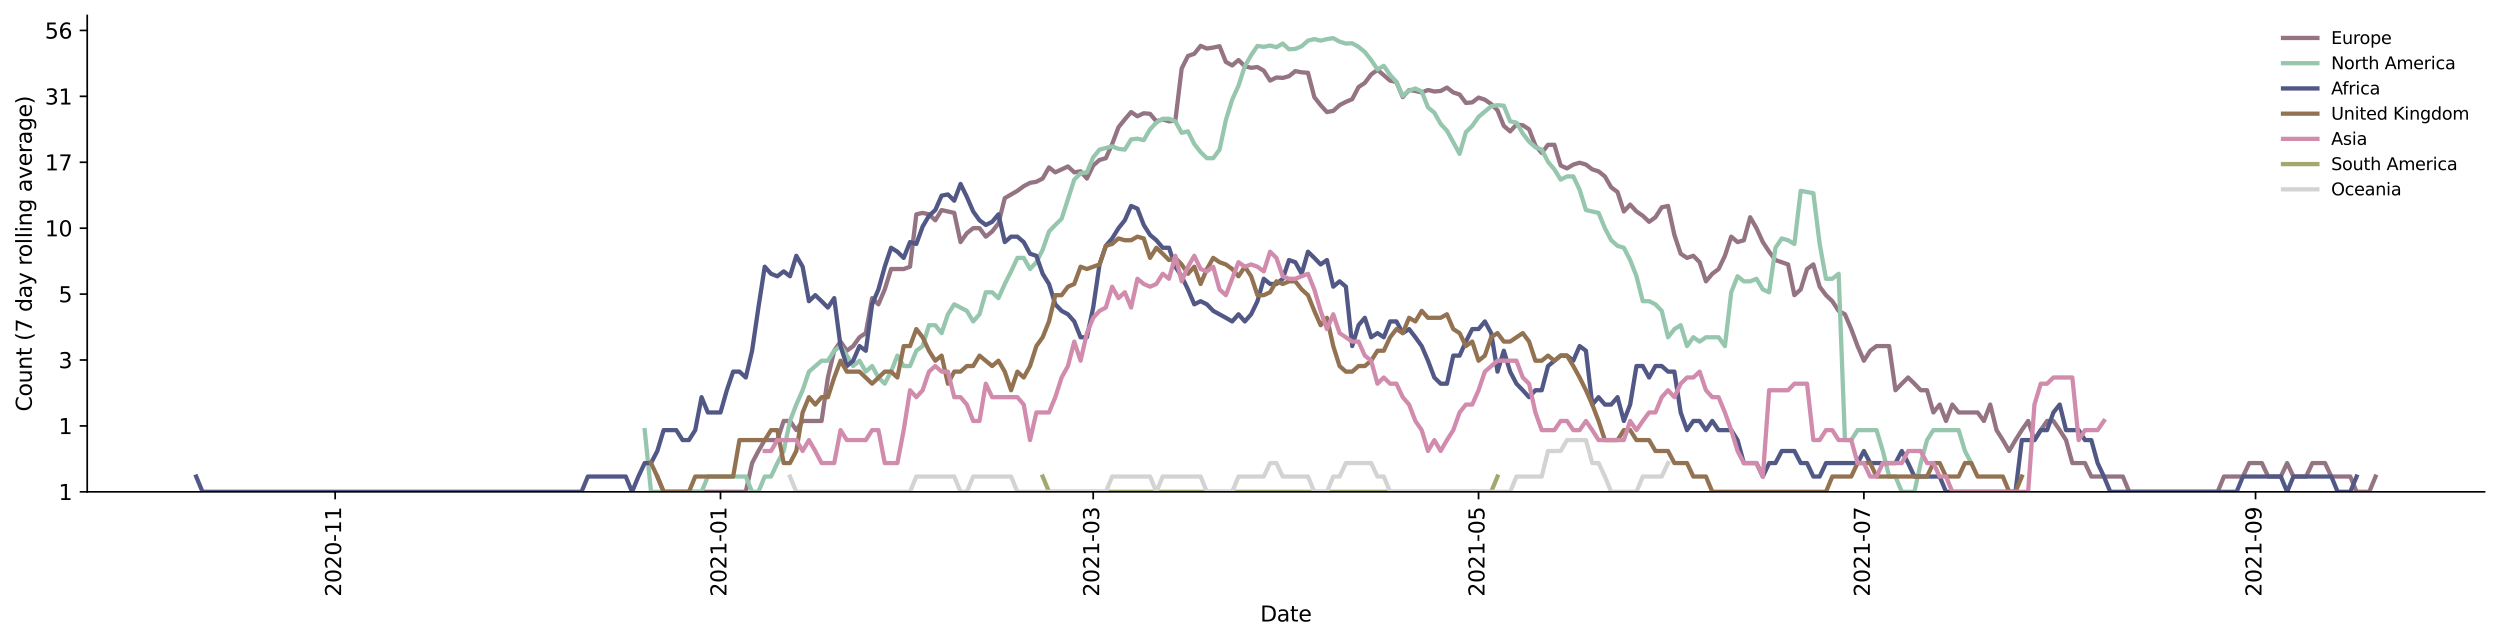 <?xml version="1.0" encoding="utf-8" standalone="no"?>
<!DOCTYPE svg PUBLIC "-//W3C//DTD SVG 1.1//EN"
  "http://www.w3.org/Graphics/SVG/1.1/DTD/svg11.dtd">
<svg height="298.621pt" version="1.1" viewBox="0 0 1163.803 298.621" width="1163.803pt" xmlns="http://www.w3.org/2000/svg" xmlns:xlink="http://www.w3.org/1999/xlink">
 <defs>
  <style type="text/css">*{stroke-linecap:butt;stroke-linejoin:round;}</style>
 </defs>
 <g id="figure_1">
  <g id="patch_1">
   <path d="M 0 298.621 
L 1163.803 298.621 
L 1163.803 0 
L 0 0 
z
" style="fill:#ffffff;"/>
  </g>
  <g id="axes_1">
   <g id="patch_2">
    <path d="M 40.603 228.96 
L 1156.603 228.96 
L 1156.603 7.2 
L 40.603 7.2 
z
" style="fill:#ffffff;"/>
   </g>
   <g id="matplotlib.axis_1">
    <g id="xtick_1">
     <g id="line2d_1">
      <defs>
       <path d="M 0 0 
L 0 3.5 
" id="mcc48660156" style="stroke:#000000;stroke-width:0.8;"/>
      </defs>
      <g>
       <use style="stroke:#000000;stroke-width:0.8;" x="156.026" xlink:href="#mcc48660156" y="228.96"/>
      </g>
     </g>
     <g id="text_1">
      <!-- 2020-11 -->
      <g transform="translate(158.785 277.743)rotate(-90)scale(0.1 -0.1)">
       <defs>
        <path d="M 1228 531 
L 3431 531 
L 3431 0 
L 469 0 
L 469 531 
Q 828 903 1448 1529 
Q 2069 2156 2228 2338 
Q 2531 2678 2651 2914 
Q 2772 3150 2772 3378 
Q 2772 3750 2511 3984 
Q 2250 4219 1831 4219 
Q 1534 4219 1204 4116 
Q 875 4013 500 3803 
L 500 4441 
Q 881 4594 1212 4672 
Q 1544 4750 1819 4750 
Q 2544 4750 2975 4387 
Q 3406 4025 3406 3419 
Q 3406 3131 3298 2873 
Q 3191 2616 2906 2266 
Q 2828 2175 2409 1742 
Q 1991 1309 1228 531 
z
" id="DejaVuSans-32" transform="scale(0.016)"/>
        <path d="M 2034 4250 
Q 1547 4250 1301 3770 
Q 1056 3291 1056 2328 
Q 1056 1369 1301 889 
Q 1547 409 2034 409 
Q 2525 409 2770 889 
Q 3016 1369 3016 2328 
Q 3016 3291 2770 3770 
Q 2525 4250 2034 4250 
z
M 2034 4750 
Q 2819 4750 3233 4129 
Q 3647 3509 3647 2328 
Q 3647 1150 3233 529 
Q 2819 -91 2034 -91 
Q 1250 -91 836 529 
Q 422 1150 422 2328 
Q 422 3509 836 4129 
Q 1250 4750 2034 4750 
z
" id="DejaVuSans-30" transform="scale(0.016)"/>
        <path d="M 313 2009 
L 1997 2009 
L 1997 1497 
L 313 1497 
L 313 2009 
z
" id="DejaVuSans-2d" transform="scale(0.016)"/>
        <path d="M 794 531 
L 1825 531 
L 1825 4091 
L 703 3866 
L 703 4441 
L 1819 4666 
L 2450 4666 
L 2450 531 
L 3481 531 
L 3481 0 
L 794 0 
L 794 531 
z
" id="DejaVuSans-31" transform="scale(0.016)"/>
       </defs>
       <use xlink:href="#DejaVuSans-32"/>
       <use x="63.623" xlink:href="#DejaVuSans-30"/>
       <use x="127.246" xlink:href="#DejaVuSans-32"/>
       <use x="190.869" xlink:href="#DejaVuSans-30"/>
       <use x="254.492" xlink:href="#DejaVuSans-2d"/>
       <use x="290.576" xlink:href="#DejaVuSans-31"/>
       <use x="354.199" xlink:href="#DejaVuSans-31"/>
      </g>
     </g>
    </g>
    <g id="xtick_2">
     <g id="line2d_2">
      <g>
       <use style="stroke:#000000;stroke-width:0.8;" x="335.409" xlink:href="#mcc48660156" y="228.96"/>
      </g>
     </g>
     <g id="text_2">
      <!-- 2021-01 -->
      <g transform="translate(338.169 277.743)rotate(-90)scale(0.1 -0.1)">
       <use xlink:href="#DejaVuSans-32"/>
       <use x="63.623" xlink:href="#DejaVuSans-30"/>
       <use x="127.246" xlink:href="#DejaVuSans-32"/>
       <use x="190.869" xlink:href="#DejaVuSans-31"/>
       <use x="254.492" xlink:href="#DejaVuSans-2d"/>
       <use x="290.576" xlink:href="#DejaVuSans-30"/>
       <use x="354.199" xlink:href="#DejaVuSans-31"/>
      </g>
     </g>
    </g>
    <g id="xtick_3">
     <g id="line2d_3">
      <g>
       <use style="stroke:#000000;stroke-width:0.8;" x="508.911" xlink:href="#mcc48660156" y="228.96"/>
      </g>
     </g>
     <g id="text_3">
      <!-- 2021-03 -->
      <g transform="translate(511.671 277.743)rotate(-90)scale(0.1 -0.1)">
       <defs>
        <path d="M 2597 2516 
Q 3050 2419 3304 2112 
Q 3559 1806 3559 1356 
Q 3559 666 3084 287 
Q 2609 -91 1734 -91 
Q 1441 -91 1130 -33 
Q 819 25 488 141 
L 488 750 
Q 750 597 1062 519 
Q 1375 441 1716 441 
Q 2309 441 2620 675 
Q 2931 909 2931 1356 
Q 2931 1769 2642 2001 
Q 2353 2234 1838 2234 
L 1294 2234 
L 1294 2753 
L 1863 2753 
Q 2328 2753 2575 2939 
Q 2822 3125 2822 3475 
Q 2822 3834 2567 4026 
Q 2313 4219 1838 4219 
Q 1578 4219 1281 4162 
Q 984 4106 628 3988 
L 628 4550 
Q 988 4650 1302 4700 
Q 1616 4750 1894 4750 
Q 2613 4750 3031 4423 
Q 3450 4097 3450 3541 
Q 3450 3153 3228 2886 
Q 3006 2619 2597 2516 
z
" id="DejaVuSans-33" transform="scale(0.016)"/>
       </defs>
       <use xlink:href="#DejaVuSans-32"/>
       <use x="63.623" xlink:href="#DejaVuSans-30"/>
       <use x="127.246" xlink:href="#DejaVuSans-32"/>
       <use x="190.869" xlink:href="#DejaVuSans-31"/>
       <use x="254.492" xlink:href="#DejaVuSans-2d"/>
       <use x="290.576" xlink:href="#DejaVuSans-30"/>
       <use x="354.199" xlink:href="#DejaVuSans-33"/>
      </g>
     </g>
    </g>
    <g id="xtick_4">
     <g id="line2d_4">
      <g>
       <use style="stroke:#000000;stroke-width:0.8;" x="688.295" xlink:href="#mcc48660156" y="228.96"/>
      </g>
     </g>
     <g id="text_4">
      <!-- 2021-05 -->
      <g transform="translate(691.054 277.743)rotate(-90)scale(0.1 -0.1)">
       <defs>
        <path d="M 691 4666 
L 3169 4666 
L 3169 4134 
L 1269 4134 
L 1269 2991 
Q 1406 3038 1543 3061 
Q 1681 3084 1819 3084 
Q 2600 3084 3056 2656 
Q 3513 2228 3513 1497 
Q 3513 744 3044 326 
Q 2575 -91 1722 -91 
Q 1428 -91 1123 -41 
Q 819 9 494 109 
L 494 744 
Q 775 591 1075 516 
Q 1375 441 1709 441 
Q 2250 441 2565 725 
Q 2881 1009 2881 1497 
Q 2881 1984 2565 2268 
Q 2250 2553 1709 2553 
Q 1456 2553 1204 2497 
Q 953 2441 691 2322 
L 691 4666 
z
" id="DejaVuSans-35" transform="scale(0.016)"/>
       </defs>
       <use xlink:href="#DejaVuSans-32"/>
       <use x="63.623" xlink:href="#DejaVuSans-30"/>
       <use x="127.246" xlink:href="#DejaVuSans-32"/>
       <use x="190.869" xlink:href="#DejaVuSans-31"/>
       <use x="254.492" xlink:href="#DejaVuSans-2d"/>
       <use x="290.576" xlink:href="#DejaVuSans-30"/>
       <use x="354.199" xlink:href="#DejaVuSans-35"/>
      </g>
     </g>
    </g>
    <g id="xtick_5">
     <g id="line2d_5">
      <g>
       <use style="stroke:#000000;stroke-width:0.8;" x="867.678" xlink:href="#mcc48660156" y="228.96"/>
      </g>
     </g>
     <g id="text_5">
      <!-- 2021-07 -->
      <g transform="translate(870.438 277.743)rotate(-90)scale(0.1 -0.1)">
       <defs>
        <path d="M 525 4666 
L 3525 4666 
L 3525 4397 
L 1831 0 
L 1172 0 
L 2766 4134 
L 525 4134 
L 525 4666 
z
" id="DejaVuSans-37" transform="scale(0.016)"/>
       </defs>
       <use xlink:href="#DejaVuSans-32"/>
       <use x="63.623" xlink:href="#DejaVuSans-30"/>
       <use x="127.246" xlink:href="#DejaVuSans-32"/>
       <use x="190.869" xlink:href="#DejaVuSans-31"/>
       <use x="254.492" xlink:href="#DejaVuSans-2d"/>
       <use x="290.576" xlink:href="#DejaVuSans-30"/>
       <use x="354.199" xlink:href="#DejaVuSans-37"/>
      </g>
     </g>
    </g>
    <g id="xtick_6">
     <g id="line2d_6">
      <g>
       <use style="stroke:#000000;stroke-width:0.8;" x="1050.002" xlink:href="#mcc48660156" y="228.96"/>
      </g>
     </g>
     <g id="text_6">
      <!-- 2021-09 -->
      <g transform="translate(1052.762 277.743)rotate(-90)scale(0.1 -0.1)">
       <defs>
        <path d="M 703 97 
L 703 672 
Q 941 559 1184 500 
Q 1428 441 1663 441 
Q 2288 441 2617 861 
Q 2947 1281 2994 2138 
Q 2813 1869 2534 1725 
Q 2256 1581 1919 1581 
Q 1219 1581 811 2004 
Q 403 2428 403 3163 
Q 403 3881 828 4315 
Q 1253 4750 1959 4750 
Q 2769 4750 3195 4129 
Q 3622 3509 3622 2328 
Q 3622 1225 3098 567 
Q 2575 -91 1691 -91 
Q 1453 -91 1209 -44 
Q 966 3 703 97 
z
M 1959 2075 
Q 2384 2075 2632 2365 
Q 2881 2656 2881 3163 
Q 2881 3666 2632 3958 
Q 2384 4250 1959 4250 
Q 1534 4250 1286 3958 
Q 1038 3666 1038 3163 
Q 1038 2656 1286 2365 
Q 1534 2075 1959 2075 
z
" id="DejaVuSans-39" transform="scale(0.016)"/>
       </defs>
       <use xlink:href="#DejaVuSans-32"/>
       <use x="63.623" xlink:href="#DejaVuSans-30"/>
       <use x="127.246" xlink:href="#DejaVuSans-32"/>
       <use x="190.869" xlink:href="#DejaVuSans-31"/>
       <use x="254.492" xlink:href="#DejaVuSans-2d"/>
       <use x="290.576" xlink:href="#DejaVuSans-30"/>
       <use x="354.199" xlink:href="#DejaVuSans-39"/>
      </g>
     </g>
    </g>
    <g id="text_7">
     <!-- Date -->
     <g transform="translate(586.652 289.341)scale(0.1 -0.1)">
      <defs>
       <path d="M 1259 4147 
L 1259 519 
L 2022 519 
Q 2988 519 3436 956 
Q 3884 1394 3884 2338 
Q 3884 3275 3436 3711 
Q 2988 4147 2022 4147 
L 1259 4147 
z
M 628 4666 
L 1925 4666 
Q 3281 4666 3915 4102 
Q 4550 3538 4550 2338 
Q 4550 1131 3912 565 
Q 3275 0 1925 0 
L 628 0 
L 628 4666 
z
" id="DejaVuSans-44" transform="scale(0.016)"/>
       <path d="M 2194 1759 
Q 1497 1759 1228 1600 
Q 959 1441 959 1056 
Q 959 750 1161 570 
Q 1363 391 1709 391 
Q 2188 391 2477 730 
Q 2766 1069 2766 1631 
L 2766 1759 
L 2194 1759 
z
M 3341 1997 
L 3341 0 
L 2766 0 
L 2766 531 
Q 2569 213 2275 61 
Q 1981 -91 1556 -91 
Q 1019 -91 701 211 
Q 384 513 384 1019 
Q 384 1609 779 1909 
Q 1175 2209 1959 2209 
L 2766 2209 
L 2766 2266 
Q 2766 2663 2505 2880 
Q 2244 3097 1772 3097 
Q 1472 3097 1187 3025 
Q 903 2953 641 2809 
L 641 3341 
Q 956 3463 1253 3523 
Q 1550 3584 1831 3584 
Q 2591 3584 2966 3190 
Q 3341 2797 3341 1997 
z
" id="DejaVuSans-61" transform="scale(0.016)"/>
       <path d="M 1172 4494 
L 1172 3500 
L 2356 3500 
L 2356 3053 
L 1172 3053 
L 1172 1153 
Q 1172 725 1289 603 
Q 1406 481 1766 481 
L 2356 481 
L 2356 0 
L 1766 0 
Q 1100 0 847 248 
Q 594 497 594 1153 
L 594 3053 
L 172 3053 
L 172 3500 
L 594 3500 
L 594 4494 
L 1172 4494 
z
" id="DejaVuSans-74" transform="scale(0.016)"/>
       <path d="M 3597 1894 
L 3597 1613 
L 953 1613 
Q 991 1019 1311 708 
Q 1631 397 2203 397 
Q 2534 397 2845 478 
Q 3156 559 3463 722 
L 3463 178 
Q 3153 47 2828 -22 
Q 2503 -91 2169 -91 
Q 1331 -91 842 396 
Q 353 884 353 1716 
Q 353 2575 817 3079 
Q 1281 3584 2069 3584 
Q 2775 3584 3186 3129 
Q 3597 2675 3597 1894 
z
M 3022 2063 
Q 3016 2534 2758 2815 
Q 2500 3097 2075 3097 
Q 1594 3097 1305 2825 
Q 1016 2553 972 2059 
L 3022 2063 
z
" id="DejaVuSans-65" transform="scale(0.016)"/>
      </defs>
      <use xlink:href="#DejaVuSans-44"/>
      <use x="77.002" xlink:href="#DejaVuSans-61"/>
      <use x="138.281" xlink:href="#DejaVuSans-74"/>
      <use x="177.49" xlink:href="#DejaVuSans-65"/>
     </g>
    </g>
   </g>
   <g id="matplotlib.axis_2">
    <g id="ytick_1">
     <g id="line2d_7">
      <defs>
       <path d="M 0 0 
L -3.5 0 
" id="mbe06e8526b" style="stroke:#000000;stroke-width:0.8;"/>
      </defs>
      <g>
       <use style="stroke:#000000;stroke-width:0.8;" x="40.603" xlink:href="#mbe06e8526b" y="228.96"/>
      </g>
     </g>
     <g id="text_8">
      <!-- 1 -->
      <g transform="translate(27.241 232.759)scale(0.1 -0.1)">
       <use xlink:href="#DejaVuSans-31"/>
      </g>
     </g>
    </g>
    <g id="ytick_2">
     <g id="line2d_8">
      <g>
       <use style="stroke:#000000;stroke-width:0.8;" x="40.603" xlink:href="#mbe06e8526b" y="198.276"/>
      </g>
     </g>
     <g id="text_9">
      <!-- 1 -->
      <g transform="translate(27.241 202.075)scale(0.1 -0.1)">
       <use xlink:href="#DejaVuSans-31"/>
      </g>
     </g>
    </g>
    <g id="ytick_3">
     <g id="line2d_9">
      <g>
       <use style="stroke:#000000;stroke-width:0.8;" x="40.603" xlink:href="#mbe06e8526b" y="167.591"/>
      </g>
     </g>
     <g id="text_10">
      <!-- 3 -->
      <g transform="translate(27.241 171.391)scale(0.1 -0.1)">
       <use xlink:href="#DejaVuSans-33"/>
      </g>
     </g>
    </g>
    <g id="ytick_4">
     <g id="line2d_10">
      <g>
       <use style="stroke:#000000;stroke-width:0.8;" x="40.603" xlink:href="#mbe06e8526b" y="136.907"/>
      </g>
     </g>
     <g id="text_11">
      <!-- 5 -->
      <g transform="translate(27.241 140.706)scale(0.1 -0.1)">
       <use xlink:href="#DejaVuSans-35"/>
      </g>
     </g>
    </g>
    <g id="ytick_5">
     <g id="line2d_11">
      <g>
       <use style="stroke:#000000;stroke-width:0.8;" x="40.603" xlink:href="#mbe06e8526b" y="106.223"/>
      </g>
     </g>
     <g id="text_12">
      <!-- 10 -->
      <g transform="translate(20.878 110.022)scale(0.1 -0.1)">
       <use xlink:href="#DejaVuSans-31"/>
       <use x="63.623" xlink:href="#DejaVuSans-30"/>
      </g>
     </g>
    </g>
    <g id="ytick_6">
     <g id="line2d_12">
      <g>
       <use style="stroke:#000000;stroke-width:0.8;" x="40.603" xlink:href="#mbe06e8526b" y="75.539"/>
      </g>
     </g>
     <g id="text_13">
      <!-- 17 -->
      <g transform="translate(20.878 79.338)scale(0.1 -0.1)">
       <use xlink:href="#DejaVuSans-31"/>
       <use x="63.623" xlink:href="#DejaVuSans-37"/>
      </g>
     </g>
    </g>
    <g id="ytick_7">
     <g id="line2d_13">
      <g>
       <use style="stroke:#000000;stroke-width:0.8;" x="40.603" xlink:href="#mbe06e8526b" y="44.854"/>
      </g>
     </g>
     <g id="text_14">
      <!-- 31 -->
      <g transform="translate(20.878 48.653)scale(0.1 -0.1)">
       <use xlink:href="#DejaVuSans-33"/>
       <use x="63.623" xlink:href="#DejaVuSans-31"/>
      </g>
     </g>
    </g>
    <g id="ytick_8">
     <g id="line2d_14">
      <g>
       <use style="stroke:#000000;stroke-width:0.8;" x="40.603" xlink:href="#mbe06e8526b" y="14.17"/>
      </g>
     </g>
     <g id="text_15">
      <!-- 56 -->
      <g transform="translate(20.878 17.969)scale(0.1 -0.1)">
       <defs>
        <path d="M 2113 2584 
Q 1688 2584 1439 2293 
Q 1191 2003 1191 1497 
Q 1191 994 1439 701 
Q 1688 409 2113 409 
Q 2538 409 2786 701 
Q 3034 994 3034 1497 
Q 3034 2003 2786 2293 
Q 2538 2584 2113 2584 
z
M 3366 4563 
L 3366 3988 
Q 3128 4100 2886 4159 
Q 2644 4219 2406 4219 
Q 1781 4219 1451 3797 
Q 1122 3375 1075 2522 
Q 1259 2794 1537 2939 
Q 1816 3084 2150 3084 
Q 2853 3084 3261 2657 
Q 3669 2231 3669 1497 
Q 3669 778 3244 343 
Q 2819 -91 2113 -91 
Q 1303 -91 875 529 
Q 447 1150 447 2328 
Q 447 3434 972 4092 
Q 1497 4750 2381 4750 
Q 2619 4750 2861 4703 
Q 3103 4656 3366 4563 
z
" id="DejaVuSans-36" transform="scale(0.016)"/>
       </defs>
       <use xlink:href="#DejaVuSans-35"/>
       <use x="63.623" xlink:href="#DejaVuSans-36"/>
      </g>
     </g>
    </g>
    <g id="text_16">
     <!-- Count (7 day rolling average) -->
     <g transform="translate(14.798 191.548)rotate(-90)scale(0.1 -0.1)">
      <defs>
       <path d="M 4122 4306 
L 4122 3641 
Q 3803 3938 3442 4084 
Q 3081 4231 2675 4231 
Q 1875 4231 1450 3742 
Q 1025 3253 1025 2328 
Q 1025 1406 1450 917 
Q 1875 428 2675 428 
Q 3081 428 3442 575 
Q 3803 722 4122 1019 
L 4122 359 
Q 3791 134 3420 21 
Q 3050 -91 2638 -91 
Q 1578 -91 968 557 
Q 359 1206 359 2328 
Q 359 3453 968 4101 
Q 1578 4750 2638 4750 
Q 3056 4750 3426 4639 
Q 3797 4528 4122 4306 
z
" id="DejaVuSans-43" transform="scale(0.016)"/>
       <path d="M 1959 3097 
Q 1497 3097 1228 2736 
Q 959 2375 959 1747 
Q 959 1119 1226 758 
Q 1494 397 1959 397 
Q 2419 397 2687 759 
Q 2956 1122 2956 1747 
Q 2956 2369 2687 2733 
Q 2419 3097 1959 3097 
z
M 1959 3584 
Q 2709 3584 3137 3096 
Q 3566 2609 3566 1747 
Q 3566 888 3137 398 
Q 2709 -91 1959 -91 
Q 1206 -91 779 398 
Q 353 888 353 1747 
Q 353 2609 779 3096 
Q 1206 3584 1959 3584 
z
" id="DejaVuSans-6f" transform="scale(0.016)"/>
       <path d="M 544 1381 
L 544 3500 
L 1119 3500 
L 1119 1403 
Q 1119 906 1312 657 
Q 1506 409 1894 409 
Q 2359 409 2629 706 
Q 2900 1003 2900 1516 
L 2900 3500 
L 3475 3500 
L 3475 0 
L 2900 0 
L 2900 538 
Q 2691 219 2414 64 
Q 2138 -91 1772 -91 
Q 1169 -91 856 284 
Q 544 659 544 1381 
z
M 1991 3584 
L 1991 3584 
z
" id="DejaVuSans-75" transform="scale(0.016)"/>
       <path d="M 3513 2113 
L 3513 0 
L 2938 0 
L 2938 2094 
Q 2938 2591 2744 2837 
Q 2550 3084 2163 3084 
Q 1697 3084 1428 2787 
Q 1159 2491 1159 1978 
L 1159 0 
L 581 0 
L 581 3500 
L 1159 3500 
L 1159 2956 
Q 1366 3272 1645 3428 
Q 1925 3584 2291 3584 
Q 2894 3584 3203 3211 
Q 3513 2838 3513 2113 
z
" id="DejaVuSans-6e" transform="scale(0.016)"/>
       <path id="DejaVuSans-20" transform="scale(0.016)"/>
       <path d="M 1984 4856 
Q 1566 4138 1362 3434 
Q 1159 2731 1159 2009 
Q 1159 1288 1364 580 
Q 1569 -128 1984 -844 
L 1484 -844 
Q 1016 -109 783 600 
Q 550 1309 550 2009 
Q 550 2706 781 3412 
Q 1013 4119 1484 4856 
L 1984 4856 
z
" id="DejaVuSans-28" transform="scale(0.016)"/>
       <path d="M 2906 2969 
L 2906 4863 
L 3481 4863 
L 3481 0 
L 2906 0 
L 2906 525 
Q 2725 213 2448 61 
Q 2172 -91 1784 -91 
Q 1150 -91 751 415 
Q 353 922 353 1747 
Q 353 2572 751 3078 
Q 1150 3584 1784 3584 
Q 2172 3584 2448 3432 
Q 2725 3281 2906 2969 
z
M 947 1747 
Q 947 1113 1208 752 
Q 1469 391 1925 391 
Q 2381 391 2643 752 
Q 2906 1113 2906 1747 
Q 2906 2381 2643 2742 
Q 2381 3103 1925 3103 
Q 1469 3103 1208 2742 
Q 947 2381 947 1747 
z
" id="DejaVuSans-64" transform="scale(0.016)"/>
       <path d="M 2059 -325 
Q 1816 -950 1584 -1140 
Q 1353 -1331 966 -1331 
L 506 -1331 
L 506 -850 
L 844 -850 
Q 1081 -850 1212 -737 
Q 1344 -625 1503 -206 
L 1606 56 
L 191 3500 
L 800 3500 
L 1894 763 
L 2988 3500 
L 3597 3500 
L 2059 -325 
z
" id="DejaVuSans-79" transform="scale(0.016)"/>
       <path d="M 2631 2963 
Q 2534 3019 2420 3045 
Q 2306 3072 2169 3072 
Q 1681 3072 1420 2755 
Q 1159 2438 1159 1844 
L 1159 0 
L 581 0 
L 581 3500 
L 1159 3500 
L 1159 2956 
Q 1341 3275 1631 3429 
Q 1922 3584 2338 3584 
Q 2397 3584 2469 3576 
Q 2541 3569 2628 3553 
L 2631 2963 
z
" id="DejaVuSans-72" transform="scale(0.016)"/>
       <path d="M 603 4863 
L 1178 4863 
L 1178 0 
L 603 0 
L 603 4863 
z
" id="DejaVuSans-6c" transform="scale(0.016)"/>
       <path d="M 603 3500 
L 1178 3500 
L 1178 0 
L 603 0 
L 603 3500 
z
M 603 4863 
L 1178 4863 
L 1178 4134 
L 603 4134 
L 603 4863 
z
" id="DejaVuSans-69" transform="scale(0.016)"/>
       <path d="M 2906 1791 
Q 2906 2416 2648 2759 
Q 2391 3103 1925 3103 
Q 1463 3103 1205 2759 
Q 947 2416 947 1791 
Q 947 1169 1205 825 
Q 1463 481 1925 481 
Q 2391 481 2648 825 
Q 2906 1169 2906 1791 
z
M 3481 434 
Q 3481 -459 3084 -895 
Q 2688 -1331 1869 -1331 
Q 1566 -1331 1297 -1286 
Q 1028 -1241 775 -1147 
L 775 -588 
Q 1028 -725 1275 -790 
Q 1522 -856 1778 -856 
Q 2344 -856 2625 -561 
Q 2906 -266 2906 331 
L 2906 616 
Q 2728 306 2450 153 
Q 2172 0 1784 0 
Q 1141 0 747 490 
Q 353 981 353 1791 
Q 353 2603 747 3093 
Q 1141 3584 1784 3584 
Q 2172 3584 2450 3431 
Q 2728 3278 2906 2969 
L 2906 3500 
L 3481 3500 
L 3481 434 
z
" id="DejaVuSans-67" transform="scale(0.016)"/>
       <path d="M 191 3500 
L 800 3500 
L 1894 563 
L 2988 3500 
L 3597 3500 
L 2284 0 
L 1503 0 
L 191 3500 
z
" id="DejaVuSans-76" transform="scale(0.016)"/>
       <path d="M 513 4856 
L 1013 4856 
Q 1481 4119 1714 3412 
Q 1947 2706 1947 2009 
Q 1947 1309 1714 600 
Q 1481 -109 1013 -844 
L 513 -844 
Q 928 -128 1133 580 
Q 1338 1288 1338 2009 
Q 1338 2731 1133 3434 
Q 928 4138 513 4856 
z
" id="DejaVuSans-29" transform="scale(0.016)"/>
      </defs>
      <use xlink:href="#DejaVuSans-43"/>
      <use x="69.824" xlink:href="#DejaVuSans-6f"/>
      <use x="131.006" xlink:href="#DejaVuSans-75"/>
      <use x="194.385" xlink:href="#DejaVuSans-6e"/>
      <use x="257.764" xlink:href="#DejaVuSans-74"/>
      <use x="296.973" xlink:href="#DejaVuSans-20"/>
      <use x="328.76" xlink:href="#DejaVuSans-28"/>
      <use x="367.773" xlink:href="#DejaVuSans-37"/>
      <use x="431.396" xlink:href="#DejaVuSans-20"/>
      <use x="463.184" xlink:href="#DejaVuSans-64"/>
      <use x="526.66" xlink:href="#DejaVuSans-61"/>
      <use x="587.939" xlink:href="#DejaVuSans-79"/>
      <use x="647.119" xlink:href="#DejaVuSans-20"/>
      <use x="678.906" xlink:href="#DejaVuSans-72"/>
      <use x="717.77" xlink:href="#DejaVuSans-6f"/>
      <use x="778.951" xlink:href="#DejaVuSans-6c"/>
      <use x="806.734" xlink:href="#DejaVuSans-6c"/>
      <use x="834.518" xlink:href="#DejaVuSans-69"/>
      <use x="862.301" xlink:href="#DejaVuSans-6e"/>
      <use x="925.68" xlink:href="#DejaVuSans-67"/>
      <use x="989.156" xlink:href="#DejaVuSans-20"/>
      <use x="1020.943" xlink:href="#DejaVuSans-61"/>
      <use x="1082.223" xlink:href="#DejaVuSans-76"/>
      <use x="1141.402" xlink:href="#DejaVuSans-65"/>
      <use x="1202.926" xlink:href="#DejaVuSans-72"/>
      <use x="1244.039" xlink:href="#DejaVuSans-61"/>
      <use x="1305.318" xlink:href="#DejaVuSans-67"/>
      <use x="1368.795" xlink:href="#DejaVuSans-65"/>
      <use x="1430.318" xlink:href="#DejaVuSans-29"/>
     </g>
    </g>
   </g>
   <g id="line2d_15">
    <path clip-path="url(#pb88059a7be)" d="M 306.002 221.842 
L 308.943 228.96 
L 347.172 228.96 
L 350.113 215.564 
L 353.054 209.948 
L 355.994 204.867 
L 361.876 204.867 
L 364.817 195.963 
L 367.757 195.963 
L 370.698 200.229 
L 373.639 195.963 
L 382.461 195.963 
L 385.402 175.734 
L 388.342 163.282 
L 391.283 159.015 
L 394.224 163.282 
L 397.164 161.106 
L 400.105 157.003 
L 403.046 155.065 
L 405.987 138.787 
L 408.927 141.669 
L 411.868 134.736 
L 414.809 125.235 
L 420.69 125.235 
L 423.631 124.158 
L 426.572 99.776 
L 429.512 99.105 
L 432.453 99.776 
L 435.394 102.545 
L 438.334 97.789 
L 444.216 99.105 
L 447.156 112.692 
L 450.097 108.558 
L 453.038 106.223 
L 455.979 106.223 
L 458.919 110.173 
L 461.86 107.768 
L 464.801 103.986 
L 467.741 92.238 
L 473.623 88.834 
L 476.564 86.68 
L 479.504 85.12 
L 482.445 84.61 
L 485.386 83.108 
L 488.326 77.938 
L 491.267 80.226 
L 497.149 77.492 
L 500.089 80.226 
L 503.03 79.761 
L 505.971 83.108 
L 508.911 77.05 
L 511.852 74.47 
L 514.793 73.637 
L 517.734 67.038 
L 520.674 59.24 
L 523.615 55.584 
L 526.556 52.162 
L 529.496 54.131 
L 532.437 52.717 
L 535.378 52.997 
L 538.319 56.475 
L 541.259 55.584 
L 544.2 56.475 
L 547.141 56.176 
L 550.081 31.948 
L 553.022 26.049 
L 555.963 25.044 
L 558.904 21.355 
L 561.844 22.609 
L 564.785 22.135 
L 567.726 21.51 
L 570.666 28.828 
L 573.607 30.457 
L 576.548 27.944 
L 579.489 30.826 
L 582.429 31.572 
L 585.37 31.197 
L 588.311 32.902 
L 591.251 37.522 
L 594.192 36.073 
L 597.133 36.278 
L 600.073 35.464 
L 603.014 33.095 
L 605.955 33.677 
L 608.896 33.873 
L 611.836 45.183 
L 614.777 48.947 
L 617.718 52.162 
L 620.658 51.613 
L 623.599 48.947 
L 626.54 47.409 
L 629.481 46.161 
L 632.421 40.545 
L 635.362 38.582 
L 638.303 34.663 
L 641.243 32.518 
L 647.125 37.522 
L 650.066 38.156 
L 653.006 45.183 
L 655.947 41.894 
L 658.888 42.352 
L 661.828 43.045 
L 664.769 41.894 
L 667.71 42.582 
L 670.651 42.352 
L 673.591 40.767 
L 676.532 43.045 
L 679.473 43.985 
L 682.413 47.917 
L 685.354 47.662 
L 688.295 45.425 
L 691.236 46.408 
L 694.176 48.429 
L 697.117 51.34 
L 700.058 58.613 
L 702.998 61.167 
L 705.939 57.993 
L 708.88 58.302 
L 711.821 60.195 
L 714.761 67.774 
L 717.702 71.214 
L 720.643 67.405 
L 723.583 67.405 
L 726.524 77.05 
L 729.465 78.388 
L 732.405 76.611 
L 735.346 75.744 
L 738.287 76.611 
L 741.228 78.842 
L 744.168 79.761 
L 747.109 82.13 
L 750.05 87.211 
L 752.99 89.387 
L 755.931 98.443 
L 758.872 95.25 
L 761.813 98.443 
L 764.753 100.455 
L 767.694 103.261 
L 770.635 101.142 
L 773.575 96.504 
L 776.516 95.873 
L 779.457 109.359 
L 782.398 118.117 
L 785.338 120.056 
L 788.279 119.078 
L 791.22 122.068 
L 794.16 130.972 
L 797.101 127.456 
L 800.042 125.235 
L 802.983 119.078 
L 805.923 110.173 
L 808.864 112.692 
L 811.805 111.839 
L 814.745 101.142 
L 817.686 106.223 
L 820.627 112.692 
L 823.568 117.174 
L 826.508 121.052 
L 832.39 123.103 
L 835.33 137.402 
L 838.271 134.736 
L 841.212 125.235 
L 844.153 123.103 
L 847.093 133.452 
L 850.034 137.402 
L 852.975 140.208 
L 855.915 144.716 
L 858.856 146.307 
L 861.797 153.194 
L 864.738 161.106 
L 867.678 167.92 
L 870.619 163.282 
L 873.56 161.106 
L 879.441 161.106 
L 882.382 181.663 
L 885.322 178.616 
L 888.263 175.734 
L 891.204 178.616 
L 894.145 181.663 
L 897.085 181.663 
L 900.026 192.012 
L 902.967 188.335 
L 905.907 195.963 
L 908.848 188.335 
L 911.789 192.012 
L 920.611 192.012 
L 923.552 195.963 
L 926.492 188.335 
L 929.433 200.229 
L 932.374 204.867 
L 935.315 209.948 
L 938.255 204.867 
L 941.196 200.229 
L 944.137 195.963 
L 947.077 204.867 
L 950.018 200.229 
L 952.959 195.963 
L 955.9 195.963 
L 958.84 200.229 
L 961.781 204.867 
L 964.722 215.564 
L 970.603 215.564 
L 973.544 221.842 
L 988.247 221.842 
L 991.188 228.96 
L 1032.358 228.96 
L 1035.299 221.842 
L 1044.121 221.842 
L 1047.062 215.564 
L 1052.943 215.564 
L 1055.884 221.842 
L 1061.765 221.842 
L 1064.706 215.564 
L 1067.647 221.842 
L 1073.528 221.842 
L 1076.469 215.564 
L 1082.35 215.564 
L 1085.291 221.842 
L 1094.113 221.842 
L 1097.054 228.96 
L 1102.935 228.96 
L 1105.876 221.842 
L 1105.876 221.842 
" style="fill:none;stroke:#947383;stroke-linecap:square;stroke-width:2;"/>
   </g>
   <g id="line2d_16">
    <path clip-path="url(#pb88059a7be)" d="M 300.121 200.229 
L 303.062 228.96 
L 326.587 228.96 
L 329.528 221.842 
L 347.172 221.842 
L 350.113 228.96 
L 353.054 228.96 
L 355.994 221.842 
L 358.935 221.842 
L 361.876 215.564 
L 364.817 209.948 
L 367.757 195.963 
L 370.698 188.335 
L 373.639 181.663 
L 376.579 173 
L 382.461 167.92 
L 385.402 167.92 
L 388.342 163.282 
L 391.283 161.106 
L 394.224 165.55 
L 397.164 170.399 
L 400.105 167.92 
L 403.046 173 
L 405.987 170.399 
L 408.927 175.734 
L 411.868 178.616 
L 414.809 173 
L 417.749 165.55 
L 420.69 170.399 
L 423.631 170.399 
L 426.572 163.282 
L 429.512 161.106 
L 432.453 151.387 
L 435.394 151.387 
L 438.334 155.065 
L 441.275 146.307 
L 444.216 141.669 
L 450.097 144.716 
L 453.038 149.639 
L 455.979 146.307 
L 458.919 136.053 
L 461.86 136.053 
L 464.801 138.787 
L 467.741 132.198 
L 470.682 126.334 
L 473.623 120.056 
L 476.564 120.056 
L 479.504 125.235 
L 482.445 122.068 
L 485.386 116.247 
L 488.326 107.768 
L 491.267 104.721 
L 494.208 101.839 
L 500.089 83.604 
L 503.03 80.696 
L 505.971 80.226 
L 508.911 73.225 
L 511.852 69.657 
L 517.734 68.145 
L 520.674 69.275 
L 523.615 69.657 
L 526.556 64.892 
L 529.496 64.542 
L 532.437 65.243 
L 535.378 60.195 
L 538.319 57.077 
L 541.259 55.29 
L 544.2 55.29 
L 547.141 56.475 
L 550.081 61.825 
L 553.022 61.167 
L 555.963 67.038 
L 558.904 70.82 
L 561.844 73.637 
L 564.785 73.637 
L 567.726 69.657 
L 570.666 55.879 
L 573.607 46.408 
L 576.548 39.882 
L 579.489 30.826 
L 582.429 25.712 
L 585.37 21.355 
L 588.311 21.822 
L 591.251 21.2 
L 594.192 21.978 
L 597.133 20.281 
L 600.073 22.927 
L 603.014 22.768 
L 605.955 21.51 
L 608.896 18.932 
L 611.836 18.196 
L 614.777 18.932 
L 617.718 18.196 
L 620.658 17.76 
L 623.599 19.378 
L 626.54 20.281 
L 629.481 20.129 
L 632.421 21.822 
L 635.362 24.22 
L 638.303 27.944 
L 641.243 32.328 
L 644.184 30.641 
L 647.125 34.862 
L 650.066 38.156 
L 653.006 44.7 
L 655.947 42.122 
L 658.888 41.215 
L 661.828 42.582 
L 664.769 49.997 
L 667.71 52.439 
L 670.651 57.686 
L 673.591 60.841 
L 679.473 71.61 
L 682.413 61.495 
L 685.354 58.613 
L 688.295 54.419 
L 694.176 49.469 
L 697.117 48.947 
L 700.058 49.207 
L 702.998 56.475 
L 705.939 57.077 
L 708.88 62.157 
L 711.821 65.954 
L 714.761 68.519 
L 717.702 69.657 
L 720.643 75.316 
L 723.583 78.842 
L 726.524 83.604 
L 729.465 82.13 
L 732.405 82.13 
L 735.346 88.287 
L 738.287 97.789 
L 744.168 99.105 
L 747.109 106.223 
L 750.05 111.839 
L 752.99 114.44 
L 755.931 115.336 
L 758.872 121.052 
L 761.813 128.603 
L 764.753 140.208 
L 767.694 140.208 
L 770.635 141.669 
L 773.575 144.716 
L 776.516 157.003 
L 779.457 153.194 
L 782.398 151.387 
L 785.338 161.106 
L 788.279 157.003 
L 791.22 159.015 
L 794.16 157.003 
L 800.042 157.003 
L 802.983 161.106 
L 805.923 136.053 
L 808.864 128.603 
L 811.805 130.972 
L 814.745 130.972 
L 817.686 129.774 
L 820.627 134.736 
L 823.568 136.053 
L 826.508 115.336 
L 829.449 110.999 
L 832.39 111.839 
L 835.33 113.559 
L 838.271 88.834 
L 844.153 89.945 
L 847.093 113.559 
L 850.034 129.774 
L 852.975 129.774 
L 855.915 127.456 
L 858.856 204.867 
L 861.797 204.867 
L 864.738 200.229 
L 873.56 200.229 
L 876.5 209.948 
L 879.441 221.842 
L 882.382 221.842 
L 885.322 228.96 
L 891.204 228.96 
L 894.145 215.564 
L 897.085 204.867 
L 900.026 200.229 
L 911.789 200.229 
L 914.73 209.948 
L 917.67 215.564 
L 917.67 215.564 
" style="fill:none;stroke:#96c6ad;stroke-linecap:square;stroke-width:2;"/>
   </g>
   <g id="line2d_17">
    <path clip-path="url(#pb88059a7be)" d="M 91.33 221.842 
L 94.271 228.96 
L 270.714 228.96 
L 273.655 221.842 
L 291.299 221.842 
L 294.239 228.96 
L 297.18 221.842 
L 300.121 215.564 
L 303.062 215.564 
L 306.002 209.948 
L 308.943 200.229 
L 314.824 200.229 
L 317.765 204.867 
L 320.706 204.867 
L 323.647 200.229 
L 326.587 184.895 
L 329.528 192.012 
L 335.409 192.012 
L 338.35 181.663 
L 341.291 173 
L 344.232 173 
L 347.172 175.734 
L 350.113 163.282 
L 353.054 143.17 
L 355.994 124.158 
L 358.935 127.456 
L 361.876 128.603 
L 364.817 126.334 
L 367.757 128.603 
L 370.698 119.078 
L 373.639 124.158 
L 376.579 140.208 
L 379.52 137.402 
L 382.461 140.208 
L 385.402 143.17 
L 388.342 138.787 
L 391.283 161.106 
L 394.224 170.399 
L 397.164 167.92 
L 400.105 161.106 
L 403.046 163.282 
L 405.987 141.669 
L 408.927 134.736 
L 411.868 124.158 
L 414.809 115.336 
L 417.749 117.174 
L 420.69 120.056 
L 423.631 112.692 
L 426.572 113.559 
L 429.512 105.467 
L 432.453 100.455 
L 435.394 97.789 
L 438.334 91.079 
L 441.275 90.509 
L 444.216 93.422 
L 447.156 85.635 
L 450.097 91.655 
L 453.038 98.443 
L 455.979 102.545 
L 458.919 104.721 
L 461.86 103.261 
L 464.801 99.776 
L 467.741 112.692 
L 470.682 110.173 
L 473.623 110.173 
L 476.564 112.692 
L 479.504 118.117 
L 482.445 119.078 
L 485.386 127.456 
L 488.326 132.198 
L 491.267 141.669 
L 494.208 144.716 
L 497.149 146.307 
L 500.089 149.639 
L 503.03 157.003 
L 505.971 157.003 
L 508.911 143.17 
L 511.852 123.103 
L 514.793 114.44 
L 517.734 110.999 
L 520.674 106.223 
L 523.615 102.545 
L 526.556 95.873 
L 529.496 97.143 
L 532.437 104.721 
L 535.378 109.359 
L 538.319 111.839 
L 541.259 115.336 
L 544.2 115.336 
L 547.141 124.158 
L 550.081 128.603 
L 553.022 134.736 
L 555.963 141.669 
L 558.904 140.208 
L 561.844 141.669 
L 564.785 144.716 
L 570.666 147.947 
L 573.607 149.639 
L 576.548 146.307 
L 579.489 149.639 
L 582.429 146.307 
L 585.37 140.208 
L 588.311 129.774 
L 591.251 132.198 
L 594.192 132.198 
L 597.133 129.774 
L 600.073 121.052 
L 603.014 122.068 
L 605.955 127.456 
L 608.896 117.174 
L 611.836 120.056 
L 614.777 123.103 
L 617.718 121.052 
L 620.658 133.452 
L 623.599 130.972 
L 626.54 133.452 
L 629.481 161.106 
L 632.421 151.387 
L 635.362 147.947 
L 638.303 157.003 
L 641.243 155.065 
L 644.184 157.003 
L 647.125 149.639 
L 650.066 149.639 
L 653.006 155.065 
L 655.947 153.194 
L 658.888 157.003 
L 661.828 161.106 
L 664.769 167.92 
L 667.71 175.734 
L 670.651 178.616 
L 673.591 178.616 
L 676.532 165.55 
L 679.473 165.55 
L 682.413 159.015 
L 685.354 153.194 
L 688.295 153.194 
L 691.236 149.639 
L 694.176 155.065 
L 697.117 173 
L 700.058 163.282 
L 702.998 173 
L 705.939 178.616 
L 708.88 181.663 
L 711.821 184.895 
L 714.761 181.663 
L 717.702 181.663 
L 720.643 170.399 
L 726.524 165.55 
L 729.465 165.55 
L 732.405 167.92 
L 735.346 161.106 
L 738.287 163.282 
L 741.228 188.335 
L 744.168 184.895 
L 747.109 188.335 
L 750.05 188.335 
L 752.99 184.895 
L 755.931 195.963 
L 758.872 188.335 
L 761.813 170.399 
L 764.753 170.399 
L 767.694 175.734 
L 770.635 170.399 
L 773.575 170.399 
L 776.516 173 
L 779.457 173 
L 782.398 192.012 
L 785.338 200.229 
L 788.279 195.963 
L 791.22 195.963 
L 794.16 200.229 
L 797.101 195.963 
L 800.042 200.229 
L 805.923 200.229 
L 808.864 204.867 
L 811.805 215.564 
L 817.686 215.564 
L 820.627 221.842 
L 823.568 215.564 
L 826.508 215.564 
L 829.449 209.948 
L 835.33 209.948 
L 838.271 215.564 
L 841.212 215.564 
L 844.153 221.842 
L 847.093 221.842 
L 850.034 215.564 
L 864.738 215.564 
L 867.678 209.948 
L 870.619 215.564 
L 882.382 215.564 
L 885.322 209.948 
L 888.263 215.564 
L 891.204 221.842 
L 902.967 221.842 
L 905.907 228.96 
L 938.255 228.96 
L 941.196 204.867 
L 947.077 204.867 
L 950.018 200.229 
L 952.959 200.229 
L 955.9 192.012 
L 958.84 188.335 
L 961.781 200.229 
L 967.662 200.229 
L 970.603 204.867 
L 973.544 204.867 
L 976.485 215.564 
L 979.425 221.842 
L 982.366 228.96 
L 1041.18 228.96 
L 1044.121 221.842 
L 1061.765 221.842 
L 1064.706 228.96 
L 1067.647 221.842 
L 1085.291 221.842 
L 1088.232 228.96 
L 1094.113 228.96 
L 1097.054 221.842 
L 1097.054 221.842 
" style="fill:none;stroke:#525886;stroke-linecap:square;stroke-width:2;"/>
   </g>
   <g id="line2d_18">
    <path clip-path="url(#pb88059a7be)" d="M 303.062 215.564 
L 306.002 221.842 
L 308.943 228.96 
L 320.706 228.96 
L 323.647 221.842 
L 341.291 221.842 
L 344.232 204.867 
L 355.994 204.867 
L 358.935 200.229 
L 361.876 200.229 
L 364.817 215.564 
L 367.757 215.564 
L 370.698 209.948 
L 373.639 192.012 
L 376.579 184.895 
L 379.52 188.335 
L 382.461 184.895 
L 385.402 184.895 
L 388.342 175.734 
L 391.283 167.92 
L 394.224 173 
L 400.105 173 
L 405.987 178.616 
L 411.868 173 
L 414.809 173 
L 417.749 175.734 
L 420.69 161.106 
L 423.631 161.106 
L 426.572 153.194 
L 429.512 157.003 
L 432.453 163.282 
L 435.394 167.92 
L 438.334 165.55 
L 441.275 178.616 
L 444.216 173 
L 447.156 173 
L 450.097 170.399 
L 453.038 170.399 
L 455.979 165.55 
L 461.86 170.399 
L 464.801 167.92 
L 467.741 173 
L 470.682 181.663 
L 473.623 173 
L 476.564 175.734 
L 479.504 170.399 
L 482.445 161.106 
L 485.386 157.003 
L 488.326 149.639 
L 491.267 137.402 
L 494.208 137.402 
L 497.149 133.452 
L 500.089 132.198 
L 503.03 124.158 
L 505.971 125.235 
L 511.852 123.103 
L 514.793 114.44 
L 517.734 113.559 
L 520.674 110.999 
L 523.615 111.839 
L 526.556 111.839 
L 529.496 110.173 
L 532.437 110.999 
L 535.378 120.056 
L 538.319 115.336 
L 541.259 118.117 
L 544.2 121.052 
L 547.141 120.056 
L 550.081 123.103 
L 553.022 127.456 
L 555.963 124.158 
L 558.904 132.198 
L 561.844 125.235 
L 564.785 120.056 
L 567.726 122.068 
L 570.666 123.103 
L 573.607 125.235 
L 576.548 128.603 
L 579.489 124.158 
L 582.429 128.603 
L 585.37 137.402 
L 588.311 137.402 
L 591.251 136.053 
L 594.192 130.972 
L 597.133 132.198 
L 600.073 130.972 
L 603.014 130.972 
L 605.955 134.736 
L 608.896 137.402 
L 611.836 144.716 
L 614.777 151.387 
L 617.718 147.947 
L 620.658 161.106 
L 623.599 170.399 
L 626.54 173 
L 629.481 173 
L 632.421 170.399 
L 635.362 170.399 
L 638.303 167.92 
L 641.243 163.282 
L 644.184 163.282 
L 647.125 157.003 
L 650.066 153.194 
L 653.006 155.065 
L 655.947 147.947 
L 658.888 149.639 
L 661.828 144.716 
L 664.769 147.947 
L 670.651 147.947 
L 673.591 146.307 
L 676.532 153.194 
L 679.473 155.065 
L 682.413 161.106 
L 685.354 159.015 
L 688.295 167.92 
L 691.236 165.55 
L 694.176 157.003 
L 697.117 155.065 
L 700.058 159.015 
L 702.998 159.015 
L 708.88 155.065 
L 711.821 159.015 
L 714.761 167.92 
L 717.702 167.92 
L 720.643 165.55 
L 723.583 167.92 
L 726.524 165.55 
L 729.465 165.55 
L 732.405 170.399 
L 735.346 175.734 
L 738.287 181.663 
L 741.228 188.335 
L 744.168 195.963 
L 747.109 204.867 
L 752.99 204.867 
L 755.931 200.229 
L 758.872 200.229 
L 761.813 204.867 
L 767.694 204.867 
L 770.635 209.948 
L 776.516 209.948 
L 779.457 215.564 
L 785.338 215.564 
L 788.279 221.842 
L 794.16 221.842 
L 797.101 228.96 
L 850.034 228.96 
L 852.975 221.842 
L 861.797 221.842 
L 864.738 215.564 
L 870.619 215.564 
L 873.56 221.842 
L 897.085 221.842 
L 900.026 215.564 
L 902.967 215.564 
L 905.907 221.842 
L 911.789 221.842 
L 914.73 215.564 
L 917.67 215.564 
L 920.611 221.842 
L 932.374 221.842 
L 935.315 228.96 
L 938.255 228.96 
L 941.196 221.842 
L 941.196 221.842 
" style="fill:none;stroke:#937252;stroke-linecap:square;stroke-width:2;"/>
   </g>
   <g id="line2d_19">
    <path clip-path="url(#pb88059a7be)" d="M 355.994 209.948 
L 358.935 209.948 
L 361.876 204.867 
L 370.698 204.867 
L 373.639 209.948 
L 376.579 204.867 
L 379.52 209.948 
L 382.461 215.564 
L 388.342 215.564 
L 391.283 200.229 
L 394.224 204.867 
L 403.046 204.867 
L 405.987 200.229 
L 408.927 200.229 
L 411.868 215.564 
L 417.749 215.564 
L 420.69 200.229 
L 423.631 181.663 
L 426.572 184.895 
L 429.512 181.663 
L 432.453 173 
L 435.394 170.399 
L 438.334 173 
L 441.275 173 
L 444.216 184.895 
L 447.156 184.895 
L 450.097 188.335 
L 453.038 195.963 
L 455.979 195.963 
L 458.919 178.616 
L 461.86 184.895 
L 473.623 184.895 
L 476.564 188.335 
L 479.504 204.867 
L 482.445 192.012 
L 488.326 192.012 
L 491.267 184.895 
L 494.208 175.734 
L 497.149 170.399 
L 500.089 159.015 
L 503.03 167.92 
L 505.971 155.065 
L 508.911 147.947 
L 511.852 144.716 
L 514.793 143.17 
L 517.734 133.452 
L 520.674 138.787 
L 523.615 136.053 
L 526.556 143.17 
L 529.496 129.774 
L 532.437 132.198 
L 535.378 133.452 
L 538.319 132.198 
L 541.259 127.456 
L 544.2 129.774 
L 547.141 119.078 
L 550.081 130.972 
L 553.022 124.158 
L 555.963 119.078 
L 558.904 125.235 
L 561.844 126.334 
L 564.785 124.158 
L 567.726 134.736 
L 570.666 137.402 
L 576.548 122.068 
L 579.489 124.158 
L 582.429 123.103 
L 585.37 124.158 
L 588.311 126.334 
L 591.251 117.174 
L 594.192 120.056 
L 597.133 128.603 
L 600.073 129.774 
L 603.014 129.774 
L 608.896 127.456 
L 611.836 134.736 
L 614.777 144.716 
L 617.718 153.194 
L 620.658 146.307 
L 623.599 155.065 
L 629.481 159.015 
L 632.421 159.015 
L 635.362 165.55 
L 638.303 167.92 
L 641.243 178.616 
L 644.184 175.734 
L 647.125 178.616 
L 650.066 178.616 
L 653.006 184.895 
L 655.947 188.335 
L 658.888 195.963 
L 661.828 200.229 
L 664.769 209.948 
L 667.71 204.867 
L 670.651 209.948 
L 673.591 204.867 
L 676.532 200.229 
L 679.473 192.012 
L 682.413 188.335 
L 685.354 188.335 
L 688.295 181.663 
L 691.236 173 
L 697.117 167.92 
L 705.939 167.92 
L 708.88 175.734 
L 711.821 178.616 
L 714.761 192.012 
L 717.702 200.229 
L 723.583 200.229 
L 726.524 195.963 
L 729.465 195.963 
L 732.405 200.229 
L 735.346 200.229 
L 738.287 195.963 
L 741.228 200.229 
L 744.168 204.867 
L 755.931 204.867 
L 758.872 195.963 
L 761.813 200.229 
L 764.753 195.963 
L 767.694 192.012 
L 770.635 192.012 
L 773.575 184.895 
L 776.516 181.663 
L 779.457 184.895 
L 782.398 178.616 
L 785.338 175.734 
L 788.279 175.734 
L 791.22 173 
L 794.16 181.663 
L 797.101 184.895 
L 800.042 184.895 
L 802.983 192.012 
L 805.923 200.229 
L 808.864 209.948 
L 811.805 215.564 
L 817.686 215.564 
L 820.627 221.842 
L 823.568 181.663 
L 832.39 181.663 
L 835.33 178.616 
L 841.212 178.616 
L 844.153 204.867 
L 847.093 204.867 
L 850.034 200.229 
L 852.975 200.229 
L 855.915 204.867 
L 861.797 204.867 
L 864.738 215.564 
L 867.678 215.564 
L 870.619 221.842 
L 873.56 221.842 
L 876.5 215.564 
L 885.322 215.564 
L 888.263 209.948 
L 894.145 209.948 
L 897.085 215.564 
L 900.026 215.564 
L 902.967 221.842 
L 905.907 221.842 
L 908.848 228.96 
L 944.137 228.96 
L 947.077 188.335 
L 950.018 178.616 
L 952.959 178.616 
L 955.9 175.734 
L 964.722 175.734 
L 967.662 204.867 
L 970.603 200.229 
L 976.485 200.229 
L 979.425 195.963 
L 979.425 195.963 
" style="fill:none;stroke:#d18cad;stroke-linecap:square;stroke-width:2;"/>
   </g>
   <g id="line2d_20">
    <path clip-path="url(#pb88059a7be)" d="M 485.386 221.842 
L 488.326 228.96 
L 491.267 228.96 
L 494.208 228.96 
L 497.149 228.96 
L 500.089 228.96 
L 503.03 228.96 
L 505.971 228.96 
L 508.911 228.96 
L 511.852 228.96 
L 514.793 228.96 
L 517.734 228.96 
L 520.674 228.96 
L 523.615 228.96 
L 526.556 228.96 
L 529.496 228.96 
L 532.437 228.96 
L 535.378 228.96 
L 538.319 228.96 
L 541.259 228.96 
L 544.2 228.96 
L 547.141 228.96 
L 550.081 228.96 
L 553.022 228.96 
L 555.963 228.96 
L 558.904 228.96 
L 561.844 228.96 
L 564.785 228.96 
L 567.726 228.96 
L 570.666 228.96 
L 573.607 228.96 
L 576.548 228.96 
L 579.489 228.96 
L 582.429 228.96 
L 585.37 228.96 
L 588.311 228.96 
L 591.251 228.96 
L 594.192 228.96 
L 597.133 228.96 
L 600.073 228.96 
L 603.014 228.96 
L 605.955 228.96 
L 608.896 228.96 
L 611.836 228.96 
L 614.777 228.96 
L 617.718 228.96 
L 620.658 228.96 
L 623.599 228.96 
L 626.54 228.96 
L 629.481 228.96 
L 632.421 228.96 
L 635.362 228.96 
L 638.303 228.96 
L 641.243 228.96 
L 644.184 228.96 
L 647.125 228.96 
L 650.066 228.96 
L 653.006 228.96 
L 655.947 228.96 
L 658.888 228.96 
L 661.828 228.96 
L 664.769 228.96 
L 667.71 228.96 
L 670.651 228.96 
L 673.591 228.96 
L 676.532 228.96 
L 679.473 228.96 
L 682.413 228.96 
L 685.354 228.96 
L 688.295 228.96 
L 691.236 228.96 
L 694.176 228.96 
L 697.117 221.842 
" style="fill:none;stroke:#a4a86f;stroke-linecap:square;stroke-width:2;"/>
   </g>
   <g id="line2d_21">
    <path clip-path="url(#pb88059a7be)" d="M 367.757 221.842 
L 370.698 228.96 
L 423.631 228.96 
L 426.572 221.842 
L 444.216 221.842 
L 447.156 228.96 
L 450.097 228.96 
L 453.038 221.842 
L 470.682 221.842 
L 473.623 228.96 
L 514.793 228.96 
L 517.734 221.842 
L 535.378 221.842 
L 538.319 228.96 
L 541.259 221.842 
L 558.904 221.842 
L 561.844 228.96 
L 573.607 228.96 
L 576.548 221.842 
L 588.311 221.842 
L 591.251 215.564 
L 594.192 215.564 
L 597.133 221.842 
L 608.896 221.842 
L 611.836 228.96 
L 617.718 228.96 
L 620.658 221.842 
L 623.599 221.842 
L 626.54 215.564 
L 638.303 215.564 
L 641.243 221.842 
L 644.184 221.842 
L 647.125 228.96 
L 702.998 228.96 
L 705.939 221.842 
L 717.702 221.842 
L 720.643 209.948 
L 726.524 209.948 
L 729.465 204.867 
L 738.287 204.867 
L 741.228 215.564 
L 744.168 215.564 
L 747.109 221.842 
L 750.05 228.96 
L 761.813 228.96 
L 764.753 221.842 
L 773.575 221.842 
L 776.516 215.564 
L 776.516 215.564 
" style="fill:none;stroke:#d3d3d3;stroke-linecap:square;stroke-width:2;"/>
   </g>
   <g id="patch_3">
    <path d="M 40.603 228.96 
L 40.603 7.2 
" style="fill:none;stroke:#000000;stroke-linecap:square;stroke-linejoin:miter;stroke-width:0.8;"/>
   </g>
   <g id="patch_4">
    <path d="M 40.603 228.96 
L 1156.603 228.96 
" style="fill:none;stroke:#000000;stroke-linecap:square;stroke-linejoin:miter;stroke-width:0.8;"/>
   </g>
   <g id="legend_1">
    <g id="line2d_22">
     <path d="M 1062.792 17.679 
L 1078.792 17.679 
" style="fill:none;stroke:#947383;stroke-linecap:square;stroke-width:2;"/>
    </g>
    <g id="line2d_23"/>
    <g id="text_17">
     <!-- Europe -->
     <g transform="translate(1085.192 20.479)scale(0.08 -0.08)">
      <defs>
       <path d="M 628 4666 
L 3578 4666 
L 3578 4134 
L 1259 4134 
L 1259 2753 
L 3481 2753 
L 3481 2222 
L 1259 2222 
L 1259 531 
L 3634 531 
L 3634 0 
L 628 0 
L 628 4666 
z
" id="DejaVuSans-45" transform="scale(0.016)"/>
       <path d="M 1159 525 
L 1159 -1331 
L 581 -1331 
L 581 3500 
L 1159 3500 
L 1159 2969 
Q 1341 3281 1617 3432 
Q 1894 3584 2278 3584 
Q 2916 3584 3314 3078 
Q 3713 2572 3713 1747 
Q 3713 922 3314 415 
Q 2916 -91 2278 -91 
Q 1894 -91 1617 61 
Q 1341 213 1159 525 
z
M 3116 1747 
Q 3116 2381 2855 2742 
Q 2594 3103 2138 3103 
Q 1681 3103 1420 2742 
Q 1159 2381 1159 1747 
Q 1159 1113 1420 752 
Q 1681 391 2138 391 
Q 2594 391 2855 752 
Q 3116 1113 3116 1747 
z
" id="DejaVuSans-70" transform="scale(0.016)"/>
      </defs>
      <use xlink:href="#DejaVuSans-45"/>
      <use x="63.184" xlink:href="#DejaVuSans-75"/>
      <use x="126.562" xlink:href="#DejaVuSans-72"/>
      <use x="165.426" xlink:href="#DejaVuSans-6f"/>
      <use x="226.607" xlink:href="#DejaVuSans-70"/>
      <use x="290.084" xlink:href="#DejaVuSans-65"/>
     </g>
    </g>
    <g id="line2d_24">
     <path d="M 1062.792 29.421 
L 1078.792 29.421 
" style="fill:none;stroke:#96c6ad;stroke-linecap:square;stroke-width:2;"/>
    </g>
    <g id="line2d_25"/>
    <g id="text_18">
     <!-- North America -->
     <g transform="translate(1085.192 32.221)scale(0.08 -0.08)">
      <defs>
       <path d="M 628 4666 
L 1478 4666 
L 3547 763 
L 3547 4666 
L 4159 4666 
L 4159 0 
L 3309 0 
L 1241 3903 
L 1241 0 
L 628 0 
L 628 4666 
z
" id="DejaVuSans-4e" transform="scale(0.016)"/>
       <path d="M 3513 2113 
L 3513 0 
L 2938 0 
L 2938 2094 
Q 2938 2591 2744 2837 
Q 2550 3084 2163 3084 
Q 1697 3084 1428 2787 
Q 1159 2491 1159 1978 
L 1159 0 
L 581 0 
L 581 4863 
L 1159 4863 
L 1159 2956 
Q 1366 3272 1645 3428 
Q 1925 3584 2291 3584 
Q 2894 3584 3203 3211 
Q 3513 2838 3513 2113 
z
" id="DejaVuSans-68" transform="scale(0.016)"/>
       <path d="M 2188 4044 
L 1331 1722 
L 3047 1722 
L 2188 4044 
z
M 1831 4666 
L 2547 4666 
L 4325 0 
L 3669 0 
L 3244 1197 
L 1141 1197 
L 716 0 
L 50 0 
L 1831 4666 
z
" id="DejaVuSans-41" transform="scale(0.016)"/>
       <path d="M 3328 2828 
Q 3544 3216 3844 3400 
Q 4144 3584 4550 3584 
Q 5097 3584 5394 3201 
Q 5691 2819 5691 2113 
L 5691 0 
L 5113 0 
L 5113 2094 
Q 5113 2597 4934 2840 
Q 4756 3084 4391 3084 
Q 3944 3084 3684 2787 
Q 3425 2491 3425 1978 
L 3425 0 
L 2847 0 
L 2847 2094 
Q 2847 2600 2669 2842 
Q 2491 3084 2119 3084 
Q 1678 3084 1418 2786 
Q 1159 2488 1159 1978 
L 1159 0 
L 581 0 
L 581 3500 
L 1159 3500 
L 1159 2956 
Q 1356 3278 1631 3431 
Q 1906 3584 2284 3584 
Q 2666 3584 2933 3390 
Q 3200 3197 3328 2828 
z
" id="DejaVuSans-6d" transform="scale(0.016)"/>
       <path d="M 3122 3366 
L 3122 2828 
Q 2878 2963 2633 3030 
Q 2388 3097 2138 3097 
Q 1578 3097 1268 2742 
Q 959 2388 959 1747 
Q 959 1106 1268 751 
Q 1578 397 2138 397 
Q 2388 397 2633 464 
Q 2878 531 3122 666 
L 3122 134 
Q 2881 22 2623 -34 
Q 2366 -91 2075 -91 
Q 1284 -91 818 406 
Q 353 903 353 1747 
Q 353 2603 823 3093 
Q 1294 3584 2113 3584 
Q 2378 3584 2631 3529 
Q 2884 3475 3122 3366 
z
" id="DejaVuSans-63" transform="scale(0.016)"/>
      </defs>
      <use xlink:href="#DejaVuSans-4e"/>
      <use x="74.805" xlink:href="#DejaVuSans-6f"/>
      <use x="135.986" xlink:href="#DejaVuSans-72"/>
      <use x="177.1" xlink:href="#DejaVuSans-74"/>
      <use x="216.309" xlink:href="#DejaVuSans-68"/>
      <use x="279.688" xlink:href="#DejaVuSans-20"/>
      <use x="311.475" xlink:href="#DejaVuSans-41"/>
      <use x="379.883" xlink:href="#DejaVuSans-6d"/>
      <use x="477.295" xlink:href="#DejaVuSans-65"/>
      <use x="538.818" xlink:href="#DejaVuSans-72"/>
      <use x="579.932" xlink:href="#DejaVuSans-69"/>
      <use x="607.715" xlink:href="#DejaVuSans-63"/>
      <use x="662.695" xlink:href="#DejaVuSans-61"/>
     </g>
    </g>
    <g id="line2d_26">
     <path d="M 1062.792 41.164 
L 1078.792 41.164 
" style="fill:none;stroke:#525886;stroke-linecap:square;stroke-width:2;"/>
    </g>
    <g id="line2d_27"/>
    <g id="text_19">
     <!-- Africa -->
     <g transform="translate(1085.192 43.964)scale(0.08 -0.08)">
      <defs>
       <path d="M 2375 4863 
L 2375 4384 
L 1825 4384 
Q 1516 4384 1395 4259 
Q 1275 4134 1275 3809 
L 1275 3500 
L 2222 3500 
L 2222 3053 
L 1275 3053 
L 1275 0 
L 697 0 
L 697 3053 
L 147 3053 
L 147 3500 
L 697 3500 
L 697 3744 
Q 697 4328 969 4595 
Q 1241 4863 1831 4863 
L 2375 4863 
z
" id="DejaVuSans-66" transform="scale(0.016)"/>
      </defs>
      <use xlink:href="#DejaVuSans-41"/>
      <use x="64.783" xlink:href="#DejaVuSans-66"/>
      <use x="99.988" xlink:href="#DejaVuSans-72"/>
      <use x="141.102" xlink:href="#DejaVuSans-69"/>
      <use x="168.885" xlink:href="#DejaVuSans-63"/>
      <use x="223.865" xlink:href="#DejaVuSans-61"/>
     </g>
    </g>
    <g id="line2d_28">
     <path d="M 1062.792 52.906 
L 1078.792 52.906 
" style="fill:none;stroke:#937252;stroke-linecap:square;stroke-width:2;"/>
    </g>
    <g id="line2d_29"/>
    <g id="text_20">
     <!-- United Kingdom -->
     <g transform="translate(1085.192 55.706)scale(0.08 -0.08)">
      <defs>
       <path d="M 556 4666 
L 1191 4666 
L 1191 1831 
Q 1191 1081 1462 751 
Q 1734 422 2344 422 
Q 2950 422 3222 751 
Q 3494 1081 3494 1831 
L 3494 4666 
L 4128 4666 
L 4128 1753 
Q 4128 841 3676 375 
Q 3225 -91 2344 -91 
Q 1459 -91 1007 375 
Q 556 841 556 1753 
L 556 4666 
z
" id="DejaVuSans-55" transform="scale(0.016)"/>
       <path d="M 628 4666 
L 1259 4666 
L 1259 2694 
L 3353 4666 
L 4166 4666 
L 1850 2491 
L 4331 0 
L 3500 0 
L 1259 2247 
L 1259 0 
L 628 0 
L 628 4666 
z
" id="DejaVuSans-4b" transform="scale(0.016)"/>
      </defs>
      <use xlink:href="#DejaVuSans-55"/>
      <use x="73.193" xlink:href="#DejaVuSans-6e"/>
      <use x="136.572" xlink:href="#DejaVuSans-69"/>
      <use x="164.355" xlink:href="#DejaVuSans-74"/>
      <use x="203.564" xlink:href="#DejaVuSans-65"/>
      <use x="265.088" xlink:href="#DejaVuSans-64"/>
      <use x="328.564" xlink:href="#DejaVuSans-20"/>
      <use x="360.352" xlink:href="#DejaVuSans-4b"/>
      <use x="425.928" xlink:href="#DejaVuSans-69"/>
      <use x="453.711" xlink:href="#DejaVuSans-6e"/>
      <use x="517.09" xlink:href="#DejaVuSans-67"/>
      <use x="580.566" xlink:href="#DejaVuSans-64"/>
      <use x="644.043" xlink:href="#DejaVuSans-6f"/>
      <use x="705.225" xlink:href="#DejaVuSans-6d"/>
     </g>
    </g>
    <g id="line2d_30">
     <path d="M 1062.792 64.649 
L 1078.792 64.649 
" style="fill:none;stroke:#d18cad;stroke-linecap:square;stroke-width:2;"/>
    </g>
    <g id="line2d_31"/>
    <g id="text_21">
     <!-- Asia -->
     <g transform="translate(1085.192 67.449)scale(0.08 -0.08)">
      <defs>
       <path d="M 2834 3397 
L 2834 2853 
Q 2591 2978 2328 3040 
Q 2066 3103 1784 3103 
Q 1356 3103 1142 2972 
Q 928 2841 928 2578 
Q 928 2378 1081 2264 
Q 1234 2150 1697 2047 
L 1894 2003 
Q 2506 1872 2764 1633 
Q 3022 1394 3022 966 
Q 3022 478 2636 193 
Q 2250 -91 1575 -91 
Q 1294 -91 989 -36 
Q 684 19 347 128 
L 347 722 
Q 666 556 975 473 
Q 1284 391 1588 391 
Q 1994 391 2212 530 
Q 2431 669 2431 922 
Q 2431 1156 2273 1281 
Q 2116 1406 1581 1522 
L 1381 1569 
Q 847 1681 609 1914 
Q 372 2147 372 2553 
Q 372 3047 722 3315 
Q 1072 3584 1716 3584 
Q 2034 3584 2315 3537 
Q 2597 3491 2834 3397 
z
" id="DejaVuSans-73" transform="scale(0.016)"/>
      </defs>
      <use xlink:href="#DejaVuSans-41"/>
      <use x="68.408" xlink:href="#DejaVuSans-73"/>
      <use x="120.508" xlink:href="#DejaVuSans-69"/>
      <use x="148.291" xlink:href="#DejaVuSans-61"/>
     </g>
    </g>
    <g id="line2d_32">
     <path d="M 1062.792 76.391 
L 1078.792 76.391 
" style="fill:none;stroke:#a4a86f;stroke-linecap:square;stroke-width:2;"/>
    </g>
    <g id="line2d_33"/>
    <g id="text_22">
     <!-- South America -->
     <g transform="translate(1085.192 79.191)scale(0.08 -0.08)">
      <defs>
       <path d="M 3425 4513 
L 3425 3897 
Q 3066 4069 2747 4153 
Q 2428 4238 2131 4238 
Q 1616 4238 1336 4038 
Q 1056 3838 1056 3469 
Q 1056 3159 1242 3001 
Q 1428 2844 1947 2747 
L 2328 2669 
Q 3034 2534 3370 2195 
Q 3706 1856 3706 1288 
Q 3706 609 3251 259 
Q 2797 -91 1919 -91 
Q 1588 -91 1214 -16 
Q 841 59 441 206 
L 441 856 
Q 825 641 1194 531 
Q 1563 422 1919 422 
Q 2459 422 2753 634 
Q 3047 847 3047 1241 
Q 3047 1584 2836 1778 
Q 2625 1972 2144 2069 
L 1759 2144 
Q 1053 2284 737 2584 
Q 422 2884 422 3419 
Q 422 4038 858 4394 
Q 1294 4750 2059 4750 
Q 2388 4750 2728 4690 
Q 3069 4631 3425 4513 
z
" id="DejaVuSans-53" transform="scale(0.016)"/>
      </defs>
      <use xlink:href="#DejaVuSans-53"/>
      <use x="63.477" xlink:href="#DejaVuSans-6f"/>
      <use x="124.658" xlink:href="#DejaVuSans-75"/>
      <use x="188.037" xlink:href="#DejaVuSans-74"/>
      <use x="227.246" xlink:href="#DejaVuSans-68"/>
      <use x="290.625" xlink:href="#DejaVuSans-20"/>
      <use x="322.412" xlink:href="#DejaVuSans-41"/>
      <use x="390.82" xlink:href="#DejaVuSans-6d"/>
      <use x="488.232" xlink:href="#DejaVuSans-65"/>
      <use x="549.756" xlink:href="#DejaVuSans-72"/>
      <use x="590.869" xlink:href="#DejaVuSans-69"/>
      <use x="618.652" xlink:href="#DejaVuSans-63"/>
      <use x="673.633" xlink:href="#DejaVuSans-61"/>
     </g>
    </g>
    <g id="line2d_34">
     <path d="M 1062.792 88.134 
L 1078.792 88.134 
" style="fill:none;stroke:#d3d3d3;stroke-linecap:square;stroke-width:2;"/>
    </g>
    <g id="line2d_35"/>
    <g id="text_23">
     <!-- Oceania -->
     <g transform="translate(1085.192 90.934)scale(0.08 -0.08)">
      <defs>
       <path d="M 2522 4238 
Q 1834 4238 1429 3725 
Q 1025 3213 1025 2328 
Q 1025 1447 1429 934 
Q 1834 422 2522 422 
Q 3209 422 3611 934 
Q 4013 1447 4013 2328 
Q 4013 3213 3611 3725 
Q 3209 4238 2522 4238 
z
M 2522 4750 
Q 3503 4750 4090 4092 
Q 4678 3434 4678 2328 
Q 4678 1225 4090 567 
Q 3503 -91 2522 -91 
Q 1538 -91 948 565 
Q 359 1222 359 2328 
Q 359 3434 948 4092 
Q 1538 4750 2522 4750 
z
" id="DejaVuSans-4f" transform="scale(0.016)"/>
      </defs>
      <use xlink:href="#DejaVuSans-4f"/>
      <use x="78.711" xlink:href="#DejaVuSans-63"/>
      <use x="133.691" xlink:href="#DejaVuSans-65"/>
      <use x="195.215" xlink:href="#DejaVuSans-61"/>
      <use x="256.494" xlink:href="#DejaVuSans-6e"/>
      <use x="319.873" xlink:href="#DejaVuSans-69"/>
      <use x="347.656" xlink:href="#DejaVuSans-61"/>
     </g>
    </g>
   </g>
  </g>
 </g>
 <defs>
  <clipPath id="pb88059a7be">
   <rect height="221.76" width="1116" x="40.603" y="7.2"/>
  </clipPath>
 </defs>
</svg>
